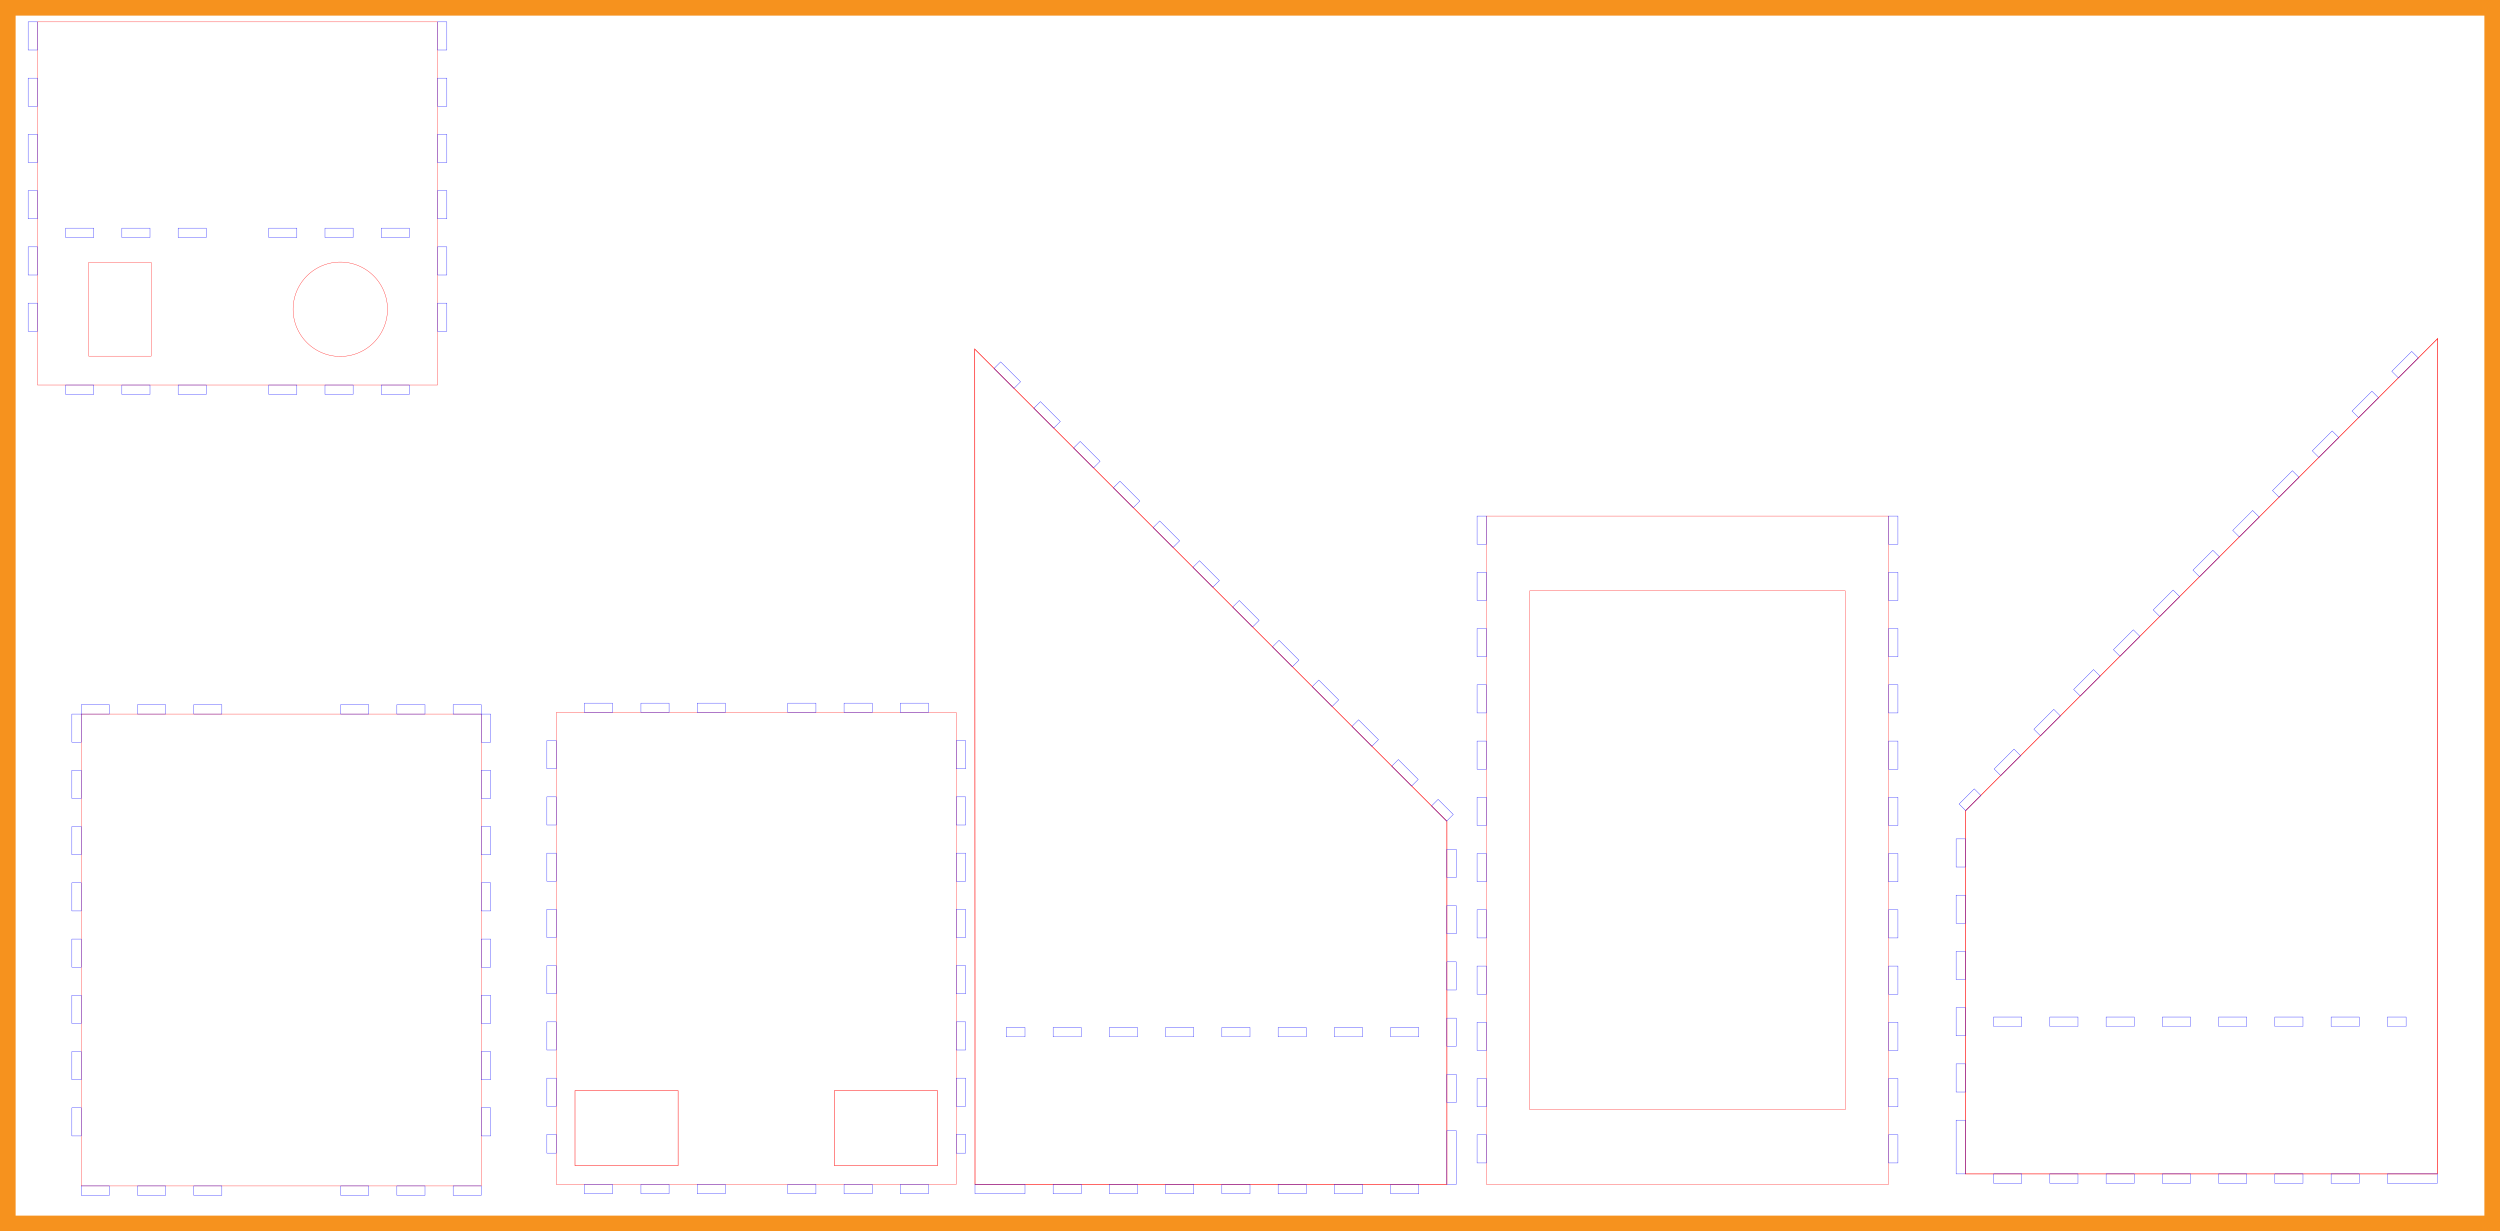 <?xml version="1.0" encoding="UTF-8" standalone="no"?>
<!-- Generator: Adobe Illustrator 9.0, SVG Export Plug-In  -->

<svg
   xmlns:dc="http://purl.org/dc/elements/1.1/"
   xmlns:cc="http://creativecommons.org/ns#"
   xmlns:rdf="http://www.w3.org/1999/02/22-rdf-syntax-ns#"
   xmlns:svg="http://www.w3.org/2000/svg"
   xmlns="http://www.w3.org/2000/svg"
   xmlns:sodipodi="http://sodipodi.sourceforge.net/DTD/sodipodi-0.dtd"
   xmlns:inkscape="http://www.inkscape.org/namespaces/inkscape"
   width="2267.718pt"
   height="1116.85pt"
   viewBox="0 0 2267.718 1116.85"
   xml:space="preserve"
   id="svg3804"
   sodipodi:version="0.32"
   inkscape:version="0.48.5 r10040"
   sodipodi:docname="master.svg"
   inkscape:output_extension="org.inkscape.output.svg.inkscape"
   version="1.1"><defs
     id="defs3846"><inkscape:perspective
       sodipodi:type="inkscape:persp3d"
       inkscape:vp_x="0 : 698.03125 : 1"
       inkscape:vp_y="0 : 1000 : 0"
       inkscape:vp_z="2834.6475 : 698.03125 : 1"
       inkscape:persp3d-origin="1417.3237 : 465.35417 : 1"
       id="perspective51596" /><inkscape:perspective
       sodipodi:type="inkscape:persp3d"
       inkscape:vp_x="0 : 270.70999 : 1"
       inkscape:vp_y="0 : 1000 : 0"
       inkscape:vp_z="541.41998 : 270.70999 : 1"
       inkscape:persp3d-origin="270.70999 : 180.47333 : 1"
       id="perspective51446" /><inkscape:perspective
       sodipodi:type="inkscape:persp3d"
       inkscape:vp_x="0 : 338.38501 : 1"
       inkscape:vp_y="0 : 1000 : 0"
       inkscape:vp_z="676.77124 : 338.38501 : 1"
       inkscape:persp3d-origin="338.38562 : 225.59001 : 1"
       id="perspective37556" /><inkscape:perspective
       sodipodi:type="inkscape:persp3d"
       inkscape:vp_x="0 : 338.38501 : 1"
       inkscape:vp_y="0 : 1000 : 0"
       inkscape:vp_z="676.77124 : 338.38501 : 1"
       inkscape:persp3d-origin="338.38562 : 225.59001 : 1"
       id="perspective16301" /><inkscape:perspective
       sodipodi:type="inkscape:persp3d"
       inkscape:vp_x="0 : 270.7085 : 1"
       inkscape:vp_y="0 : 1000 : 0"
       inkscape:vp_z="541.41699 : 270.7085 : 1"
       inkscape:persp3d-origin="270.7085 : 180.47233 : 1"
       id="perspective12409" /><inkscape:perspective
       sodipodi:type="inkscape:persp3d"
       inkscape:vp_x="0 : 0.5 : 1"
       inkscape:vp_y="0 : 1000 : 0"
       inkscape:vp_z="1 : 0.5 : 1"
       inkscape:persp3d-origin="0.5 : 0.33333333 : 1"
       id="perspective9337" /><inkscape:perspective
       sodipodi:type="inkscape:persp3d"
       inkscape:vp_x="0 : 0.5 : 1"
       inkscape:vp_y="0 : 1000 : 0"
       inkscape:vp_z="1 : 0.5 : 1"
       inkscape:persp3d-origin="0.5 : 0.33333333 : 1"
       id="perspective8562" /><inkscape:perspective
       id="perspective3083"
       inkscape:persp3d-origin="338.38562 : 225.59001 : 1"
       inkscape:vp_z="676.77124 : 338.38501 : 1"
       inkscape:vp_y="0 : 1000 : 0"
       inkscape:vp_x="0 : 338.38501 : 1"
       sodipodi:type="inkscape:persp3d" /><inkscape:perspective
       id="perspective23419"
       inkscape:persp3d-origin="270.7085 : 180.47233 : 1"
       inkscape:vp_z="541.41699 : 270.7085 : 1"
       inkscape:vp_y="0 : 1000 : 0"
       inkscape:vp_x="0 : 270.7085 : 1"
       sodipodi:type="inkscape:persp3d" /><inkscape:perspective
       id="perspective27913"
       inkscape:persp3d-origin="338.38562 : 225.59001 : 1"
       inkscape:vp_z="676.77124 : 338.38501 : 1"
       inkscape:vp_y="0 : 1000 : 0"
       inkscape:vp_x="0 : 338.38501 : 1"
       sodipodi:type="inkscape:persp3d" /><inkscape:perspective
       sodipodi:type="inkscape:persp3d"
       inkscape:vp_x="0 : 338.38501 : 1"
       inkscape:vp_y="0 : 1000 : 0"
       inkscape:vp_z="676.77124 : 338.38501 : 1"
       inkscape:persp3d-origin="338.38562 : 225.59001 : 1"
       id="perspective27913-5" /><inkscape:perspective
       sodipodi:type="inkscape:persp3d"
       inkscape:vp_x="0 : 270.7085 : 1"
       inkscape:vp_y="0 : 1000 : 0"
       inkscape:vp_z="541.41699 : 270.7085 : 1"
       inkscape:persp3d-origin="270.7085 : 180.47233 : 1"
       id="perspective23419-6" /><inkscape:perspective
       sodipodi:type="inkscape:persp3d"
       inkscape:vp_x="0 : 338.38501 : 1"
       inkscape:vp_y="0 : 1000 : 0"
       inkscape:vp_z="676.77124 : 338.38501 : 1"
       inkscape:persp3d-origin="338.38562 : 225.59001 : 1"
       id="perspective3083-3" /><inkscape:perspective
       id="perspective8562-2"
       inkscape:persp3d-origin="0.5 : 0.33333333 : 1"
       inkscape:vp_z="1 : 0.5 : 1"
       inkscape:vp_y="0 : 1000 : 0"
       inkscape:vp_x="0 : 0.5 : 1"
       sodipodi:type="inkscape:persp3d" /><inkscape:perspective
       id="perspective9337-7"
       inkscape:persp3d-origin="0.5 : 0.33333333 : 1"
       inkscape:vp_z="1 : 0.5 : 1"
       inkscape:vp_y="0 : 1000 : 0"
       inkscape:vp_x="0 : 0.5 : 1"
       sodipodi:type="inkscape:persp3d" /><inkscape:perspective
       id="perspective12409-1"
       inkscape:persp3d-origin="270.7085 : 180.47233 : 1"
       inkscape:vp_z="541.41699 : 270.7085 : 1"
       inkscape:vp_y="0 : 1000 : 0"
       inkscape:vp_x="0 : 270.7085 : 1"
       sodipodi:type="inkscape:persp3d" /><inkscape:perspective
       id="perspective16301-9"
       inkscape:persp3d-origin="338.38562 : 225.59001 : 1"
       inkscape:vp_z="676.77124 : 338.38501 : 1"
       inkscape:vp_y="0 : 1000 : 0"
       inkscape:vp_x="0 : 338.38501 : 1"
       sodipodi:type="inkscape:persp3d" /><inkscape:perspective
       id="perspective37556-9"
       inkscape:persp3d-origin="338.38562 : 225.59001 : 1"
       inkscape:vp_z="676.77124 : 338.38501 : 1"
       inkscape:vp_y="0 : 1000 : 0"
       inkscape:vp_x="0 : 338.38501 : 1"
       sodipodi:type="inkscape:persp3d" /><inkscape:perspective
       id="perspective46224"
       inkscape:persp3d-origin="698.03253 : 465.35417 : 1"
       inkscape:vp_z="1396.0651 : 698.03125 : 1"
       inkscape:vp_y="0 : 1000 : 0"
       inkscape:vp_x="0 : 698.03125 : 1"
       sodipodi:type="inkscape:persp3d" /><inkscape:perspective
       id="perspective56159"
       inkscape:persp3d-origin="270.70999 : 180.47333 : 1"
       inkscape:vp_z="541.41998 : 270.70999 : 1"
       inkscape:vp_y="0 : 1000 : 0"
       inkscape:vp_x="0 : 270.70999 : 1"
       sodipodi:type="inkscape:persp3d" /><inkscape:perspective
       id="perspective38922"
       inkscape:persp3d-origin="270.70999 : 180.47333 : 1"
       inkscape:vp_z="541.41998 : 270.70999 : 1"
       inkscape:vp_y="0 : 1000 : 0"
       inkscape:vp_x="0 : 270.70999 : 1"
       sodipodi:type="inkscape:persp3d" /><inkscape:perspective
       id="perspective78618"
       inkscape:persp3d-origin="270.70999 : 180.47333 : 1"
       inkscape:vp_z="541.41998 : 270.70999 : 1"
       inkscape:vp_y="0 : 1000 : 0"
       inkscape:vp_x="0 : 270.70999 : 1"
       sodipodi:type="inkscape:persp3d" /></defs><sodipodi:namedview
     inkscape:window-height="1059"
     inkscape:window-width="1918"
     inkscape:pageshadow="2"
     inkscape:pageopacity="0.0"
     guidetolerance="10.0"
     gridtolerance="10.0"
     objecttolerance="10.0"
     borderopacity="1.0"
     bordercolor="#666666"
     pagecolor="#ffffff"
     id="base"
     inkscape:zoom="0.51717223"
     inkscape:cx="1417.3228"
     inkscape:cy="698.03145"
     inkscape:window-x="1080"
     inkscape:window-y="19"
     inkscape:current-layer="layer7"
     showgrid="true"
     inkscape:window-maximized="0"
     inkscape:snap-bbox="false"
     inkscape:bbox-paths="false"
     inkscape:bbox-nodes="false"
     inkscape:snap-bbox-edge-midpoints="false"
     inkscape:snap-bbox-midpoints="true"
     inkscape:object-paths="true"
     inkscape:snap-intersection-paths="true"
     inkscape:object-nodes="true"
     inkscape:snap-smooth-nodes="false"
     inkscape:snap-midpoints="true"
     inkscape:snap-object-midpoints="true"
     inkscape:snap-center="true"
     showguides="true"
     inkscape:guide-bbox="true"
     inkscape:document-units="mm"
     units="mm"
     inkscape:snap-grids="true"><inkscape:grid
       type="xygrid"
       id="grid4005"
       empspacing="1"
       visible="true"
       enabled="true"
       snapvisiblegridlinesonly="true"
       units="mm"
       spacingx="3mm"
       spacingy="3mm"
       dotted="false" /><sodipodi:guide
       orientation="1,0"
       position="1328.74,680.315"
       id="guide3025" /><sodipodi:guide
       orientation="1,0"
       position="1346.465,378.725"
       id="guide4673" /><sodipodi:guide
       orientation="0,1"
       position="2072.835,1296.85"
       id="guide5181" /></sodipodi:namedview><g
     inkscape:groupmode="layer"
     id="layer12"
     inkscape:label="Design Template"
     sodipodi:insensitive="true"
     style="display:inline"><g
       transform="translate(4402.025,-95.28)"
       id="layer7-8"
       inkscape:label="Design Template" /><g
       id="layer6"
       inkscape:label="Design Template"
       transform="translate(4401.779,-94.988)" /><g
       id="Layer_x0020_1-6"
       style="fill:#f6921e;fill-rule:nonzero;stroke:#000000;stroke-miterlimit:4"
       transform="translate(5082.673,-255.476)"><g
         id="g4698-5"
         transform="translate(-46.145,-43.27)" /></g><rect
       id="rect21823"
       height="1116.85"
       width="2267.717"
       x="0"
       y="-0"
       style="fill:#f6921e" /><rect
       id="rect21825"
       height="1088.504"
       width="2239.37"
       y="14.173"
       x="14.173"
       style="fill:#ffffff" /><g
       id="layer5"
       inkscape:label="Your Design"
       transform="translate(5082.673,-255.476)" /><g
       transform="translate(4402.025,-95.28)"
       id="layer9-1"
       inkscape:label="Your Design" /><g
       transform="translate(4401.245,-95.408)"
       inkscape:label="Your Design"
       id="layer9" /></g><g
     inkscape:groupmode="layer"
     id="layer1"
     inkscape:label="Front"
     style="display:inline"
     sodipodi:insensitive="true"><path
       style="fill:none;stroke:#ff0000;stroke-width:0.283;stroke-miterlimit:4;stroke-opacity:1;stroke-dasharray:none"
       d="m 34.016,19.842 0,196.175 0,133.225 362.825,0 0,-133.225 0,-196.175 -362.825,0 z"
       id="rect2985"
       inkscape:connector-curvature="0" /><rect
       style="fill:none;stroke:#ff0000;stroke-width:0.283;stroke-miterlimit:4;stroke-opacity:1;stroke-dasharray:none"
       id="rect3774"
       width="56.693"
       height="85.039"
       x="80.44"
       y="238.015" /><path
       transform="matrix(0.8,0,0,0.8,-0.793,-472.069)"
       sodipodi:type="arc"
       style="fill:none;stroke:#ff0000;stroke-width:0.354;stroke-miterlimit:4;stroke-opacity:1;stroke-dasharray:none"
       id="path3058"
       sodipodi:cx="386.84647"
       sodipodi:cy="940.75537"
       sodipodi:rx="53.503941"
       sodipodi:ry="53.503941"
       d="m 440.35,940.755 a 53.504,53.504 0 1 1 -107.008,0 53.504,53.504 0 1 1 107.008,0 z" /><rect
       style="fill:none;stroke:#0000ff;stroke-width:0.283;stroke-miterlimit:4;stroke-opacity:1;stroke-dasharray:none"
       id="rect4799"
       width="25.512"
       height="8.504"
       x="59.528"
       y="206.929" /><rect
       style="fill:none;stroke:#0000ff;stroke-width:0.283;stroke-miterlimit:4;stroke-opacity:1;stroke-dasharray:none"
       id="rect3021"
       width="25.512"
       height="8.504"
       x="345.817"
       y="206.929" /><rect
       style="fill:none;stroke:#0000ff;stroke-width:0.283;stroke-miterlimit:4;stroke-opacity:1;stroke-dasharray:none"
       id="rect3023"
       width="25.512"
       height="8.504"
       x="294.793"
       y="206.929" /><rect
       style="fill:none;stroke:#0000ff;stroke-width:0.283;stroke-miterlimit:4;stroke-opacity:1;stroke-dasharray:none"
       id="rect3027"
       width="25.512"
       height="8.504"
       x="243.77"
       y="206.929" /><rect
       style="fill:none;stroke:#0000ff;stroke-width:0.283;stroke-miterlimit:4;stroke-opacity:1;stroke-dasharray:none"
       id="rect3029"
       width="25.512"
       height="8.504"
       x="110.551"
       y="206.929" /><rect
       style="fill:none;stroke:#0000ff;stroke-width:0.283;stroke-miterlimit:4;stroke-opacity:1;stroke-dasharray:none"
       id="rect3031"
       width="25.512"
       height="8.504"
       x="161.575"
       y="206.929" /><rect
       style="fill:none;stroke:#0000ff;stroke-width:0.283;stroke-miterlimit:4;stroke-opacity:1;stroke-dasharray:none"
       id="rect3090"
       width="8.504"
       height="25.512"
       x="25.512"
       y="19.842" /><rect
       style="fill:none;stroke:#0000ff;stroke-width:0.283;stroke-miterlimit:4;stroke-opacity:1;stroke-dasharray:none"
       id="rect3092"
       width="8.504"
       height="25.512"
       x="25.512"
       y="70.866" /><rect
       style="fill:none;stroke:#0000ff;stroke-width:0.283;stroke-miterlimit:4;stroke-opacity:1;stroke-dasharray:none"
       id="rect3094"
       width="8.504"
       height="25.512"
       x="25.512"
       y="121.889" /><rect
       style="fill:none;stroke:#0000ff;stroke-width:0.283;stroke-miterlimit:4;stroke-opacity:1;stroke-dasharray:none"
       id="rect3096"
       width="8.504"
       height="25.512"
       x="25.512"
       y="172.913" /><rect
       style="fill:none;stroke:#0000ff;stroke-width:0.283;stroke-miterlimit:4;stroke-opacity:1;stroke-dasharray:none"
       id="rect3098"
       width="8.504"
       height="25.512"
       x="25.512"
       y="223.937" /><rect
       style="fill:none;stroke:#0000ff;stroke-width:0.283;stroke-miterlimit:4;stroke-opacity:1;stroke-dasharray:none"
       id="rect3100"
       width="8.504"
       height="25.512"
       x="25.512"
       y="274.96" /><rect
       style="fill:none;stroke:#0000ff;stroke-width:0.283;stroke-miterlimit:4;stroke-opacity:1;stroke-dasharray:none"
       id="rect3140"
       width="8.504"
       height="25.512"
       x="396.841"
       y="19.842" /><rect
       style="fill:none;stroke:#0000ff;stroke-width:0.283;stroke-miterlimit:4;stroke-opacity:1;stroke-dasharray:none"
       id="rect3144"
       width="8.504"
       height="25.512"
       x="396.841"
       y="70.866" /><rect
       style="fill:none;stroke:#0000ff;stroke-width:0.283;stroke-miterlimit:4;stroke-opacity:1;stroke-dasharray:none"
       id="rect3146"
       width="8.504"
       height="25.512"
       x="396.841"
       y="121.889" /><rect
       style="fill:none;stroke:#0000ff;stroke-width:0.283;stroke-miterlimit:4;stroke-opacity:1;stroke-dasharray:none"
       id="rect3148"
       width="8.504"
       height="25.512"
       x="396.841"
       y="172.913" /><rect
       style="fill:none;stroke:#0000ff;stroke-width:0.283;stroke-miterlimit:4;stroke-opacity:1;stroke-dasharray:none"
       id="rect3150"
       width="8.504"
       height="25.512"
       x="396.841"
       y="223.937" /><rect
       style="fill:none;stroke:#0000ff;stroke-width:0.283;stroke-miterlimit:4;stroke-opacity:1;stroke-dasharray:none"
       id="rect3152"
       width="8.504"
       height="25.512"
       x="396.841"
       y="274.96" /><rect
       style="fill:none;stroke:#0000ff;stroke-width:0.283;stroke-miterlimit:4;stroke-opacity:1;stroke-dasharray:none"
       id="rect4799-9"
       width="25.512"
       height="8.504"
       x="59.528"
       y="349.242" /><rect
       style="fill:none;stroke:#0000ff;stroke-width:0.283;stroke-miterlimit:4;stroke-opacity:1;stroke-dasharray:none"
       id="rect3021-0"
       width="25.512"
       height="8.504"
       x="345.817"
       y="349.242" /><rect
       style="fill:none;stroke:#0000ff;stroke-width:0.283;stroke-miterlimit:4;stroke-opacity:1;stroke-dasharray:none"
       id="rect3023-8"
       width="25.512"
       height="8.504"
       x="294.794"
       y="349.242" /><rect
       style="fill:none;stroke:#0000ff;stroke-width:0.283;stroke-miterlimit:4;stroke-opacity:1;stroke-dasharray:none"
       id="rect3027-0"
       width="25.512"
       height="8.504"
       x="243.77"
       y="349.242" /><rect
       style="fill:none;stroke:#0000ff;stroke-width:0.283;stroke-miterlimit:4;stroke-opacity:1;stroke-dasharray:none"
       id="rect3029-5"
       width="25.512"
       height="8.504"
       x="110.551"
       y="349.242" /><rect
       style="fill:none;stroke:#0000ff;stroke-width:0.283;stroke-miterlimit:4;stroke-opacity:1;stroke-dasharray:none"
       id="rect3031-0"
       width="25.512"
       height="8.504"
       x="161.575"
       y="349.242" /></g><g
     inkscape:groupmode="layer"
     id="layer4"
     inkscape:label="Left"
     style="display:inline"
     sodipodi:insensitive="true"><g
       id="g5374"><g
         transform="translate(-192.762,257.372)"
         id="g4996"><path
           inkscape:connector-curvature="0"
           style="fill:none;stroke:#ff0000;stroke-width:0.567;stroke-miterlimit:4;stroke-opacity:1"
           d="m 1076.897,59.259 0.275,598.95 0,17.025 0,141.725 428.025,0 0,-141.725 0,-17.025 0,-170.65 z"
           id="rect2985-0"
           sodipodi:nodetypes="ccccccccc" /><rect
           style="fill:none;stroke:#0000ff;stroke-width:0.283;stroke-miterlimit:4;stroke-opacity:1;stroke-dasharray:none;display:inline"
           id="rect3997-7"
           width="8.504"
           height="25.512"
           x="674.645"
           y="-1479.688"
           transform="matrix(0,1,-1,0,0,0)" /><rect
           style="fill:none;stroke:#0000ff;stroke-width:0.283;stroke-miterlimit:4;stroke-opacity:1;stroke-dasharray:none;display:inline"
           id="rect3999-9"
           width="8.504"
           height="25.512"
           x="674.645"
           y="-1428.664"
           transform="matrix(0,1,-1,0,0,0)" /><rect
           style="fill:none;stroke:#0000ff;stroke-width:0.283;stroke-miterlimit:4;stroke-opacity:1;stroke-dasharray:none;display:inline"
           id="rect4001-9"
           width="8.504"
           height="25.512"
           x="674.645"
           y="-1377.64"
           transform="matrix(0,1,-1,0,0,0)" /><rect
           style="fill:none;stroke:#0000ff;stroke-width:0.283;stroke-miterlimit:4;stroke-opacity:1;stroke-dasharray:none;display:inline"
           id="rect4003-4"
           width="8.504"
           height="25.512"
           x="674.645"
           y="-1326.617"
           transform="matrix(0,1,-1,0,0,0)" /><rect
           style="fill:none;stroke:#0000ff;stroke-width:0.283;stroke-miterlimit:4;stroke-opacity:1;stroke-dasharray:none;display:inline"
           id="rect4005-4"
           width="8.504"
           height="25.512"
           x="674.645"
           y="-1275.593"
           transform="matrix(0,1,-1,0,0,0)" /><rect
           style="fill:none;stroke:#0000ff;stroke-width:0.283;stroke-miterlimit:4;stroke-opacity:1;stroke-dasharray:none;display:inline"
           id="rect4007-6"
           width="8.504"
           height="25.512"
           x="674.645"
           y="-1224.57"
           transform="matrix(0,1,-1,0,0,0)" /><rect
           style="fill:none;stroke:#0000ff;stroke-width:0.283;stroke-miterlimit:4;stroke-opacity:1;stroke-dasharray:none;display:inline"
           id="rect4009-98"
           width="8.504"
           height="25.512"
           x="674.645"
           y="-1173.546"
           transform="matrix(0,1,-1,0,0,0)" /><rect
           style="fill:none;stroke:#0000ff;stroke-width:0.283;stroke-miterlimit:4;stroke-opacity:1;stroke-dasharray:none;display:inline"
           id="rect4011-6"
           width="8.504"
           height="17.008"
           x="674.645"
           y="-1122.522"
           transform="matrix(0,1,-1,0,0,0)" /><rect
           style="fill:none;stroke:#0000ff;stroke-width:0.283;stroke-miterlimit:4;stroke-opacity:1;stroke-dasharray:none"
           id="rect4669"
           width="25.512"
           height="8.504"
           x="1454.173"
           y="816.959" /><rect
           style="fill:none;stroke:#0000ff;stroke-width:0.283;stroke-miterlimit:4;stroke-opacity:1;stroke-dasharray:none"
           id="rect4671"
           width="25.505"
           height="8.504"
           x="1403.156"
           y="816.959" /><rect
           style="fill:none;stroke:#0000ff;stroke-width:0.283;stroke-miterlimit:4;stroke-opacity:1;stroke-dasharray:none"
           id="rect4675"
           width="25.512"
           height="8.504"
           x="1352.126"
           y="816.959" /><rect
           style="fill:none;stroke:#0000ff;stroke-width:0.283;stroke-miterlimit:4;stroke-opacity:1;stroke-dasharray:none"
           id="rect4677"
           width="25.518"
           height="8.504"
           x="1301.102"
           y="816.959" /><rect
           style="fill:none;stroke:#0000ff;stroke-width:0.283;stroke-miterlimit:4;stroke-opacity:1;stroke-dasharray:none"
           id="rect4679"
           width="25.512"
           height="8.504"
           x="1250.079"
           y="816.959" /><rect
           style="fill:none;stroke:#0000ff;stroke-width:0.283;stroke-miterlimit:4;stroke-opacity:1;stroke-dasharray:none"
           id="rect4681"
           width="25.512"
           height="8.504"
           x="1199.055"
           y="816.959" /><rect
           style="fill:none;stroke:#0000ff;stroke-width:0.283;stroke-miterlimit:4;stroke-opacity:1;stroke-dasharray:none"
           id="rect4683"
           width="25.512"
           height="8.504"
           x="1148.032"
           y="816.959" /><rect
           style="fill:none;stroke:#0000ff;stroke-width:0.283;stroke-miterlimit:4;stroke-opacity:1;stroke-dasharray:none"
           id="rect4685"
           width="45.348"
           height="8.504"
           x="1077.172"
           y="816.959" /><rect
           style="fill:none;stroke:#0000ff;stroke-width:0.354;stroke-miterlimit:4;stroke-opacity:1;stroke-dasharray:none"
           id="rect4984"
           width="10.63"
           height="31.89"
           x="1881.496"
           y="641.338"
           transform="matrix(0.8,0,0,0.8,0,-7.6953049e-6)" /><rect
           style="fill:none;stroke:#0000ff;stroke-width:0.354;stroke-miterlimit:4;stroke-opacity:1;stroke-dasharray:none"
           id="rect4986"
           width="10.63"
           height="31.89"
           x="1881.496"
           y="705.118"
           transform="matrix(0.8,0,0,0.8,0,-7.6953049e-6)" /><rect
           style="fill:none;stroke:#0000ff;stroke-width:0.354;stroke-miterlimit:4;stroke-opacity:1;stroke-dasharray:none"
           id="rect4988"
           width="10.63"
           height="31.89"
           x="1881.496"
           y="768.897"
           transform="matrix(0.8,0,0,0.8,0,-7.6953049e-6)" /><rect
           style="fill:none;stroke:#0000ff;stroke-width:0.354;stroke-miterlimit:4;stroke-opacity:1;stroke-dasharray:none"
           id="rect4990"
           width="10.63"
           height="31.89"
           x="1881.496"
           y="832.677"
           transform="matrix(0.8,0,0,0.8,0,-7.6953049e-6)" /><rect
           style="fill:none;stroke:#0000ff;stroke-width:0.354;stroke-miterlimit:4;stroke-opacity:1;stroke-dasharray:none"
           id="rect4992"
           width="10.63"
           height="31.89"
           x="1881.496"
           y="896.456"
           transform="matrix(0.8,0,0,0.8,0,-7.6953049e-6)" /><rect
           style="fill:none;stroke:#0000ff;stroke-width:0.354;stroke-miterlimit:4;stroke-opacity:1;stroke-dasharray:none"
           id="rect4994"
           width="10.63"
           height="60.963"
           x="1881.496"
           y="960.236"
           transform="matrix(0.8,0,0,0.8,0,-7.6953049e-6)" /></g><rect
         transform="matrix(0.707,-0.707,0.707,0.707,0,0)"
         y="874.075"
         x="401.286"
         height="25.512"
         width="8.504"
         id="rect5187-1"
         style="fill:none;stroke:#0000ff;stroke-width:0.283;stroke-miterlimit:4;stroke-opacity:1;stroke-dasharray:none" /><rect
         transform="matrix(0.707,-0.707,0.707,0.707,0,0)"
         y="925.099"
         x="401.286"
         height="25.512"
         width="8.504"
         id="rect5191-1"
         style="fill:none;stroke:#0000ff;stroke-width:0.283;stroke-miterlimit:4;stroke-opacity:1;stroke-dasharray:none" /><rect
         transform="matrix(0.707,-0.707,0.707,0.707,0,0)"
         y="976.122"
         x="401.286"
         height="25.512"
         width="8.504"
         id="rect5195-8"
         style="fill:none;stroke:#0000ff;stroke-width:0.283;stroke-miterlimit:4;stroke-opacity:1;stroke-dasharray:none" /><rect
         transform="matrix(0.707,-0.707,0.707,0.707,0,0)"
         y="1027.146"
         x="401.286"
         height="25.512"
         width="8.504"
         id="rect5199-1"
         style="fill:none;stroke:#0000ff;stroke-width:0.283;stroke-miterlimit:4;stroke-opacity:1;stroke-dasharray:none" /><rect
         transform="matrix(0.707,-0.707,0.707,0.707,0,0)"
         y="1078.169"
         x="401.286"
         height="25.512"
         width="8.504"
         id="rect5203-5"
         style="fill:none;stroke:#0000ff;stroke-width:0.283;stroke-miterlimit:4;stroke-opacity:1;stroke-dasharray:none" /><rect
         transform="matrix(0.707,-0.707,0.707,0.707,0,0)"
         y="1129.193"
         x="401.286"
         height="25.512"
         width="8.504"
         id="rect5207-8"
         style="fill:none;stroke:#0000ff;stroke-width:0.283;stroke-miterlimit:4;stroke-opacity:1;stroke-dasharray:none" /><rect
         transform="matrix(0.707,-0.707,0.707,0.707,0,0)"
         y="1180.217"
         x="401.286"
         height="25.512"
         width="8.504"
         id="rect5211-8"
         style="fill:none;stroke:#0000ff;stroke-width:0.283;stroke-miterlimit:4;stroke-opacity:1;stroke-dasharray:none" /><rect
         transform="matrix(0.707,-0.707,0.707,0.707,0,0)"
         y="1231.24"
         x="401.286"
         height="25.512"
         width="8.504"
         id="rect5215-1"
         style="fill:none;stroke:#0000ff;stroke-width:0.283;stroke-miterlimit:4;stroke-opacity:1;stroke-dasharray:none" /><rect
         transform="matrix(0.707,-0.707,0.707,0.707,0,0)"
         y="1282.264"
         x="401.286"
         height="25.512"
         width="8.504"
         id="rect5219-5"
         style="fill:none;stroke:#0000ff;stroke-width:0.283;stroke-miterlimit:4;stroke-opacity:1;stroke-dasharray:none" /><rect
         transform="matrix(0.707,-0.707,0.707,0.707,0,0)"
         y="1333.288"
         x="401.286"
         height="25.512"
         width="8.504"
         id="rect5223-1"
         style="fill:none;stroke:#0000ff;stroke-width:0.283;stroke-miterlimit:4;stroke-opacity:1;stroke-dasharray:none" /><rect
         transform="matrix(0.707,-0.707,0.707,0.707,0,0)"
         y="1384.311"
         x="401.286"
         height="25.512"
         width="8.504"
         id="rect5227-5"
         style="fill:none;stroke:#0000ff;stroke-width:0.283;stroke-miterlimit:4;stroke-opacity:1;stroke-dasharray:none" /><rect
         transform="matrix(0.707,-0.707,0.707,0.707,0,0)"
         y="1435.335"
         x="401.286"
         height="19.442"
         width="8.504"
         id="rect5231-9"
         style="fill:none;stroke:#0000ff;stroke-width:0.283;stroke-miterlimit:4;stroke-opacity:1;stroke-dasharray:none" /></g></g><g
     style="display:inline"
     inkscape:label="Right"
     id="g5556"
     inkscape:groupmode="layer"
     sodipodi:insensitive="true"><g
       id="g5558"
       transform="matrix(-1,0,0,1,3095.296,-9.491)"><g
         id="g5560"
         transform="translate(-192.762,257.372)"><path
           sodipodi:nodetypes="ccccccccc"
           id="path5562"
           d="m 1076.897,59.259 0.275,598.95 0,17.025 0,141.725 428.025,0 0,-141.725 0,-17.025 0,-170.65 z"
           style="fill:none;stroke:#ff0000;stroke-width:0.567;stroke-miterlimit:4;stroke-opacity:1"
           inkscape:connector-curvature="0" /><rect
           transform="matrix(0,1,-1,0,0,0)"
           y="-1479.688"
           x="674.645"
           height="25.512"
           width="8.504"
           id="rect5564"
           style="fill:none;stroke:#0000ff;stroke-width:0.283;stroke-miterlimit:4;stroke-opacity:1;stroke-dasharray:none;display:inline" /><rect
           transform="matrix(0,1,-1,0,0,0)"
           y="-1428.664"
           x="674.645"
           height="25.512"
           width="8.504"
           id="rect5566"
           style="fill:none;stroke:#0000ff;stroke-width:0.283;stroke-miterlimit:4;stroke-opacity:1;stroke-dasharray:none;display:inline" /><rect
           transform="matrix(0,1,-1,0,0,0)"
           y="-1377.64"
           x="674.645"
           height="25.512"
           width="8.504"
           id="rect5568"
           style="fill:none;stroke:#0000ff;stroke-width:0.283;stroke-miterlimit:4;stroke-opacity:1;stroke-dasharray:none;display:inline" /><rect
           transform="matrix(0,1,-1,0,0,0)"
           y="-1326.617"
           x="674.645"
           height="25.512"
           width="8.504"
           id="rect5570"
           style="fill:none;stroke:#0000ff;stroke-width:0.283;stroke-miterlimit:4;stroke-opacity:1;stroke-dasharray:none;display:inline" /><rect
           transform="matrix(0,1,-1,0,0,0)"
           y="-1275.593"
           x="674.645"
           height="25.512"
           width="8.504"
           id="rect5572"
           style="fill:none;stroke:#0000ff;stroke-width:0.283;stroke-miterlimit:4;stroke-opacity:1;stroke-dasharray:none;display:inline" /><rect
           transform="matrix(0,1,-1,0,0,0)"
           y="-1224.57"
           x="674.645"
           height="25.512"
           width="8.504"
           id="rect5574"
           style="fill:none;stroke:#0000ff;stroke-width:0.283;stroke-miterlimit:4;stroke-opacity:1;stroke-dasharray:none;display:inline" /><rect
           transform="matrix(0,1,-1,0,0,0)"
           y="-1173.546"
           x="674.645"
           height="25.512"
           width="8.504"
           id="rect5576"
           style="fill:none;stroke:#0000ff;stroke-width:0.283;stroke-miterlimit:4;stroke-opacity:1;stroke-dasharray:none;display:inline" /><rect
           transform="matrix(0,1,-1,0,0,0)"
           y="-1122.522"
           x="674.645"
           height="17.008"
           width="8.504"
           id="rect5578"
           style="fill:none;stroke:#0000ff;stroke-width:0.283;stroke-miterlimit:4;stroke-opacity:1;stroke-dasharray:none;display:inline" /><rect
           y="816.959"
           x="1454.173"
           height="8.504"
           width="25.512"
           id="rect5580"
           style="fill:none;stroke:#0000ff;stroke-width:0.283;stroke-miterlimit:4;stroke-opacity:1;stroke-dasharray:none" /><rect
           y="816.959"
           x="1403.156"
           height="8.504"
           width="25.505"
           id="rect5582"
           style="fill:none;stroke:#0000ff;stroke-width:0.283;stroke-miterlimit:4;stroke-opacity:1;stroke-dasharray:none" /><rect
           y="816.959"
           x="1352.126"
           height="8.504"
           width="25.512"
           id="rect5584"
           style="fill:none;stroke:#0000ff;stroke-width:0.283;stroke-miterlimit:4;stroke-opacity:1;stroke-dasharray:none" /><rect
           y="816.959"
           x="1301.102"
           height="8.504"
           width="25.518"
           id="rect5586"
           style="fill:none;stroke:#0000ff;stroke-width:0.283;stroke-miterlimit:4;stroke-opacity:1;stroke-dasharray:none" /><rect
           y="816.959"
           x="1250.079"
           height="8.504"
           width="25.512"
           id="rect5588"
           style="fill:none;stroke:#0000ff;stroke-width:0.283;stroke-miterlimit:4;stroke-opacity:1;stroke-dasharray:none" /><rect
           y="816.959"
           x="1199.055"
           height="8.504"
           width="25.512"
           id="rect5590"
           style="fill:none;stroke:#0000ff;stroke-width:0.283;stroke-miterlimit:4;stroke-opacity:1;stroke-dasharray:none" /><rect
           y="816.959"
           x="1148.032"
           height="8.504"
           width="25.512"
           id="rect5592"
           style="fill:none;stroke:#0000ff;stroke-width:0.283;stroke-miterlimit:4;stroke-opacity:1;stroke-dasharray:none" /><rect
           y="816.959"
           x="1077.172"
           height="8.504"
           width="45.348"
           id="rect5594"
           style="fill:none;stroke:#0000ff;stroke-width:0.283;stroke-miterlimit:4;stroke-opacity:1;stroke-dasharray:none" /><rect
           transform="matrix(0.8,0,0,0.8,0,-7.6953049e-6)"
           y="641.338"
           x="1881.496"
           height="31.89"
           width="10.63"
           id="rect5596"
           style="fill:none;stroke:#0000ff;stroke-width:0.354;stroke-miterlimit:4;stroke-opacity:1;stroke-dasharray:none" /><rect
           transform="matrix(0.8,0,0,0.8,0,-7.6953049e-6)"
           y="705.118"
           x="1881.496"
           height="31.89"
           width="10.63"
           id="rect5598"
           style="fill:none;stroke:#0000ff;stroke-width:0.354;stroke-miterlimit:4;stroke-opacity:1;stroke-dasharray:none" /><rect
           transform="matrix(0.8,0,0,0.8,0,-7.6953049e-6)"
           y="768.897"
           x="1881.496"
           height="31.89"
           width="10.63"
           id="rect5600"
           style="fill:none;stroke:#0000ff;stroke-width:0.354;stroke-miterlimit:4;stroke-opacity:1;stroke-dasharray:none" /><rect
           transform="matrix(0.8,0,0,0.8,0,-7.6953049e-6)"
           y="832.677"
           x="1881.496"
           height="31.89"
           width="10.63"
           id="rect5602"
           style="fill:none;stroke:#0000ff;stroke-width:0.354;stroke-miterlimit:4;stroke-opacity:1;stroke-dasharray:none" /><rect
           transform="matrix(0.8,0,0,0.8,0,-7.6953049e-6)"
           y="896.456"
           x="1881.496"
           height="31.89"
           width="10.63"
           id="rect5604"
           style="fill:none;stroke:#0000ff;stroke-width:0.354;stroke-miterlimit:4;stroke-opacity:1;stroke-dasharray:none" /><rect
           transform="matrix(0.8,0,0,0.8,0,-7.6953049e-6)"
           y="960.236"
           x="1881.496"
           height="60.963"
           width="10.63"
           id="rect5606"
           style="fill:none;stroke:#0000ff;stroke-width:0.354;stroke-miterlimit:4;stroke-opacity:1;stroke-dasharray:none" /></g><rect
         style="fill:none;stroke:#0000ff;stroke-width:0.283;stroke-miterlimit:4;stroke-opacity:1;stroke-dasharray:none"
         id="rect5608"
         width="8.504"
         height="25.512"
         x="401.286"
         y="874.075"
         transform="matrix(0.707,-0.707,0.707,0.707,0,0)" /><rect
         style="fill:none;stroke:#0000ff;stroke-width:0.283;stroke-miterlimit:4;stroke-opacity:1;stroke-dasharray:none"
         id="rect5610"
         width="8.504"
         height="25.512"
         x="401.286"
         y="925.099"
         transform="matrix(0.707,-0.707,0.707,0.707,0,0)" /><rect
         style="fill:none;stroke:#0000ff;stroke-width:0.283;stroke-miterlimit:4;stroke-opacity:1;stroke-dasharray:none"
         id="rect5612"
         width="8.504"
         height="25.512"
         x="401.286"
         y="976.122"
         transform="matrix(0.707,-0.707,0.707,0.707,0,0)" /><rect
         style="fill:none;stroke:#0000ff;stroke-width:0.283;stroke-miterlimit:4;stroke-opacity:1;stroke-dasharray:none"
         id="rect5614"
         width="8.504"
         height="25.512"
         x="401.286"
         y="1027.146"
         transform="matrix(0.707,-0.707,0.707,0.707,0,0)" /><rect
         style="fill:none;stroke:#0000ff;stroke-width:0.283;stroke-miterlimit:4;stroke-opacity:1;stroke-dasharray:none"
         id="rect5616"
         width="8.504"
         height="25.512"
         x="401.286"
         y="1078.169"
         transform="matrix(0.707,-0.707,0.707,0.707,0,0)" /><rect
         style="fill:none;stroke:#0000ff;stroke-width:0.283;stroke-miterlimit:4;stroke-opacity:1;stroke-dasharray:none"
         id="rect5618"
         width="8.504"
         height="25.512"
         x="401.286"
         y="1129.193"
         transform="matrix(0.707,-0.707,0.707,0.707,0,0)" /><rect
         style="fill:none;stroke:#0000ff;stroke-width:0.283;stroke-miterlimit:4;stroke-opacity:1;stroke-dasharray:none"
         id="rect5620"
         width="8.504"
         height="25.512"
         x="401.286"
         y="1180.217"
         transform="matrix(0.707,-0.707,0.707,0.707,0,0)" /><rect
         style="fill:none;stroke:#0000ff;stroke-width:0.283;stroke-miterlimit:4;stroke-opacity:1;stroke-dasharray:none"
         id="rect5622"
         width="8.504"
         height="25.512"
         x="401.286"
         y="1231.24"
         transform="matrix(0.707,-0.707,0.707,0.707,0,0)" /><rect
         style="fill:none;stroke:#0000ff;stroke-width:0.283;stroke-miterlimit:4;stroke-opacity:1;stroke-dasharray:none"
         id="rect5624"
         width="8.504"
         height="25.512"
         x="401.286"
         y="1282.264"
         transform="matrix(0.707,-0.707,0.707,0.707,0,0)" /><rect
         style="fill:none;stroke:#0000ff;stroke-width:0.283;stroke-miterlimit:4;stroke-opacity:1;stroke-dasharray:none"
         id="rect5626"
         width="8.504"
         height="25.512"
         x="401.286"
         y="1333.288"
         transform="matrix(0.707,-0.707,0.707,0.707,0,0)" /><rect
         style="fill:none;stroke:#0000ff;stroke-width:0.283;stroke-miterlimit:4;stroke-opacity:1;stroke-dasharray:none"
         id="rect5628"
         width="8.504"
         height="25.512"
         x="401.286"
         y="1384.311"
         transform="matrix(0.707,-0.707,0.707,0.707,0,0)" /><rect
         style="fill:none;stroke:#0000ff;stroke-width:0.283;stroke-miterlimit:4;stroke-opacity:1;stroke-dasharray:none"
         id="rect5630"
         width="8.504"
         height="19.442"
         x="401.286"
         y="1435.335"
         transform="matrix(0.707,-0.707,0.707,0.707,0,0)" /></g></g><g
     inkscape:groupmode="layer"
     id="layer7"
     inkscape:label="Top"
     style="display:inline"><g
       id="g5528"
       transform="translate(-81.242,329.22)"><rect
         y="138.897"
         x="1429.571"
         height="606.213"
         width="364.759"
         id="rect3878"
         style="fill:none;stroke:#ff0000;stroke-width:0.283;stroke-miterlimit:4;stroke-opacity:1;stroke-dasharray:none" /><rect
         y="206.728"
         x="1468.801"
         height="470.551"
         width="286.299"
         id="rect3950"
         style="fill:none;stroke:#ff0000;stroke-width:0.283;stroke-miterlimit:4;stroke-opacity:1;stroke-dasharray:none" /><rect
         y="138.897"
         x="1421.067"
         height="25.512"
         width="8.504"
         id="rect5185"
         style="fill:none;stroke:#0000ff;stroke-width:0.283;stroke-miterlimit:4;stroke-opacity:1;stroke-dasharray:none" /><rect
         y="189.921"
         x="1421.067"
         height="25.512"
         width="8.504"
         id="rect5189"
         style="fill:none;stroke:#0000ff;stroke-width:0.283;stroke-miterlimit:4;stroke-opacity:1;stroke-dasharray:none" /><rect
         y="240.944"
         x="1421.067"
         height="25.512"
         width="8.504"
         id="rect5193"
         style="fill:none;stroke:#0000ff;stroke-width:0.283;stroke-miterlimit:4;stroke-opacity:1;stroke-dasharray:none" /><rect
         y="291.968"
         x="1421.067"
         height="25.512"
         width="8.504"
         id="rect5197"
         style="fill:none;stroke:#0000ff;stroke-width:0.283;stroke-miterlimit:4;stroke-opacity:1;stroke-dasharray:none" /><rect
         y="342.992"
         x="1421.067"
         height="25.512"
         width="8.504"
         id="rect5201"
         style="fill:none;stroke:#0000ff;stroke-width:0.283;stroke-miterlimit:4;stroke-opacity:1;stroke-dasharray:none" /><rect
         y="394.015"
         x="1421.067"
         height="25.512"
         width="8.504"
         id="rect5205"
         style="fill:none;stroke:#0000ff;stroke-width:0.283;stroke-miterlimit:4;stroke-opacity:1;stroke-dasharray:none" /><rect
         y="445.039"
         x="1421.067"
         height="25.512"
         width="8.504"
         id="rect5209"
         style="fill:none;stroke:#0000ff;stroke-width:0.283;stroke-miterlimit:4;stroke-opacity:1;stroke-dasharray:none" /><rect
         y="496.063"
         x="1421.067"
         height="25.512"
         width="8.504"
         id="rect5213"
         style="fill:none;stroke:#0000ff;stroke-width:0.283;stroke-miterlimit:4;stroke-opacity:1;stroke-dasharray:none" /><rect
         y="547.086"
         x="1421.067"
         height="25.512"
         width="8.504"
         id="rect5217"
         style="fill:none;stroke:#0000ff;stroke-width:0.283;stroke-miterlimit:4;stroke-opacity:1;stroke-dasharray:none" /><rect
         y="598.11"
         x="1421.067"
         height="25.512"
         width="8.504"
         id="rect5221"
         style="fill:none;stroke:#0000ff;stroke-width:0.283;stroke-miterlimit:4;stroke-opacity:1;stroke-dasharray:none" /><rect
         y="649.133"
         x="1421.067"
         height="25.512"
         width="8.504"
         id="rect5225"
         style="fill:none;stroke:#0000ff;stroke-width:0.283;stroke-miterlimit:4;stroke-opacity:1;stroke-dasharray:none" /><rect
         y="700.157"
         x="1421.067"
         height="25.512"
         width="8.504"
         id="rect5229"
         style="fill:none;stroke:#0000ff;stroke-width:0.283;stroke-miterlimit:4;stroke-opacity:1;stroke-dasharray:none" /><rect
         y="138.897"
         x="1794.331"
         height="25.512"
         width="8.504"
         id="rect5185-2"
         style="fill:none;stroke:#0000ff;stroke-width:0.283;stroke-miterlimit:4;stroke-opacity:1;stroke-dasharray:none;display:inline" /><rect
         y="189.921"
         x="1794.331"
         height="25.512"
         width="8.504"
         id="rect5189-7"
         style="fill:none;stroke:#0000ff;stroke-width:0.283;stroke-miterlimit:4;stroke-opacity:1;stroke-dasharray:none;display:inline" /><rect
         y="240.944"
         x="1794.331"
         height="25.512"
         width="8.504"
         id="rect5193-9"
         style="fill:none;stroke:#0000ff;stroke-width:0.283;stroke-miterlimit:4;stroke-opacity:1;stroke-dasharray:none;display:inline" /><rect
         y="291.968"
         x="1794.331"
         height="25.512"
         width="8.504"
         id="rect5197-7"
         style="fill:none;stroke:#0000ff;stroke-width:0.283;stroke-miterlimit:4;stroke-opacity:1;stroke-dasharray:none;display:inline" /><rect
         y="342.992"
         x="1794.331"
         height="25.512"
         width="8.504"
         id="rect5201-5"
         style="fill:none;stroke:#0000ff;stroke-width:0.283;stroke-miterlimit:4;stroke-opacity:1;stroke-dasharray:none;display:inline" /><rect
         y="394.015"
         x="1794.331"
         height="25.512"
         width="8.504"
         id="rect5205-1"
         style="fill:none;stroke:#0000ff;stroke-width:0.283;stroke-miterlimit:4;stroke-opacity:1;stroke-dasharray:none;display:inline" /><rect
         y="445.039"
         x="1794.331"
         height="25.512"
         width="8.504"
         id="rect5209-5"
         style="fill:none;stroke:#0000ff;stroke-width:0.283;stroke-miterlimit:4;stroke-opacity:1;stroke-dasharray:none;display:inline" /><rect
         y="496.063"
         x="1794.331"
         height="25.512"
         width="8.504"
         id="rect5213-7"
         style="fill:none;stroke:#0000ff;stroke-width:0.283;stroke-miterlimit:4;stroke-opacity:1;stroke-dasharray:none;display:inline" /><rect
         y="547.086"
         x="1794.331"
         height="25.512"
         width="8.504"
         id="rect5217-2"
         style="fill:none;stroke:#0000ff;stroke-width:0.283;stroke-miterlimit:4;stroke-opacity:1;stroke-dasharray:none;display:inline" /><rect
         y="598.11"
         x="1794.331"
         height="25.512"
         width="8.504"
         id="rect5221-3"
         style="fill:none;stroke:#0000ff;stroke-width:0.283;stroke-miterlimit:4;stroke-opacity:1;stroke-dasharray:none;display:inline" /><rect
         y="649.133"
         x="1794.331"
         height="25.512"
         width="8.504"
         id="rect5225-8"
         style="fill:none;stroke:#0000ff;stroke-width:0.283;stroke-miterlimit:4;stroke-opacity:1;stroke-dasharray:none;display:inline" /><rect
         y="700.157"
         x="1794.331"
         height="25.512"
         width="8.504"
         id="rect5229-7"
         style="fill:none;stroke:#0000ff;stroke-width:0.283;stroke-miterlimit:4;stroke-opacity:1;stroke-dasharray:none;display:inline" /></g></g><g
     inkscape:groupmode="layer"
     id="layer2"
     inkscape:label="Bottom"
     style="display:inline"
     sodipodi:insensitive="true"><rect
       style="fill:none;stroke:#0000ff;stroke-width:0.283;stroke-miterlimit:4;stroke-opacity:1;stroke-dasharray:none"
       id="rect4057"
       width="25.512"
       height="8.504"
       x="73.701"
       y="639.212" /><rect
       style="fill:none;stroke:#0000ff;stroke-width:0.283;stroke-miterlimit:4;stroke-opacity:1;stroke-dasharray:none"
       id="rect4059"
       width="25.512"
       height="8.504"
       x="124.724"
       y="639.212" /><rect
       style="fill:none;stroke:#0000ff;stroke-width:0.283;stroke-miterlimit:4;stroke-opacity:1;stroke-dasharray:none"
       id="rect4061"
       width="25.512"
       height="8.504"
       x="175.748"
       y="639.212" /><rect
       style="fill:none;stroke:#ff0000;stroke-width:0.283;stroke-miterlimit:4;stroke-opacity:1;stroke-dasharray:none"
       id="rect2985-1"
       width="362.835"
       height="428.031"
       x="73.701"
       y="647.716" /><rect
       style="fill:none;stroke:#0000ff;stroke-width:0.283;stroke-miterlimit:4;stroke-opacity:1;stroke-dasharray:none"
       id="rect4083"
       width="25.512"
       height="8.504"
       x="411.024"
       y="639.212" /><rect
       style="fill:none;stroke:#0000ff;stroke-width:0.283;stroke-miterlimit:4;stroke-opacity:1;stroke-dasharray:none"
       id="rect4085"
       width="25.512"
       height="8.504"
       x="360"
       y="639.212" /><rect
       style="fill:none;stroke:#0000ff;stroke-width:0.283;stroke-miterlimit:4;stroke-opacity:1;stroke-dasharray:none"
       id="rect4087"
       width="25.512"
       height="8.504"
       x="308.976"
       y="639.212" /><rect
       style="fill:none;stroke:#0000ff;stroke-width:0.283;stroke-miterlimit:4;stroke-opacity:1;stroke-dasharray:none"
       id="rect4089"
       width="8.504"
       height="25.512"
       x="436.535"
       y="647.716" /><rect
       style="fill:none;stroke:#0000ff;stroke-width:0.283;stroke-miterlimit:4;stroke-opacity:1;stroke-dasharray:none"
       id="rect4091"
       width="8.504"
       height="25.512"
       x="436.535"
       y="698.74" /><rect
       style="fill:none;stroke:#0000ff;stroke-width:0.283;stroke-miterlimit:4;stroke-opacity:1;stroke-dasharray:none"
       id="rect4093"
       width="8.504"
       height="25.512"
       x="436.535"
       y="749.763" /><rect
       style="fill:none;stroke:#0000ff;stroke-width:0.283;stroke-miterlimit:4;stroke-opacity:1;stroke-dasharray:none"
       id="rect4095"
       width="8.504"
       height="25.512"
       x="436.535"
       y="800.787" /><rect
       style="fill:none;stroke:#0000ff;stroke-width:0.283;stroke-miterlimit:4;stroke-opacity:1;stroke-dasharray:none"
       id="rect4097"
       width="8.504"
       height="25.512"
       x="436.535"
       y="851.811" /><rect
       style="fill:none;stroke:#0000ff;stroke-width:0.283;stroke-miterlimit:4;stroke-opacity:1;stroke-dasharray:none"
       id="rect4099"
       width="8.504"
       height="25.512"
       x="436.535"
       y="902.834" /><rect
       style="fill:none;stroke:#0000ff;stroke-width:0.283;stroke-miterlimit:4;stroke-opacity:1;stroke-dasharray:none"
       id="rect4101"
       width="8.504"
       height="25.512"
       x="436.535"
       y="953.858" /><rect
       style="fill:none;stroke:#0000ff;stroke-width:0.283;stroke-miterlimit:4;stroke-opacity:1;stroke-dasharray:none"
       id="rect4105"
       width="8.504"
       height="25.512"
       x="436.535"
       y="1004.881" /><rect
       style="fill:none;stroke:#0000ff;stroke-width:0.283;stroke-miterlimit:4;stroke-opacity:1;stroke-dasharray:none"
       id="rect4109"
       width="8.504"
       height="25.512"
       x="65.197"
       y="647.716" /><rect
       style="fill:none;stroke:#0000ff;stroke-width:0.283;stroke-miterlimit:4;stroke-opacity:1;stroke-dasharray:none"
       id="rect4111"
       width="8.504"
       height="25.512"
       x="65.197"
       y="698.74" /><rect
       style="fill:none;stroke:#0000ff;stroke-width:0.283;stroke-miterlimit:4;stroke-opacity:1;stroke-dasharray:none"
       id="rect4113"
       width="8.504"
       height="25.512"
       x="65.197"
       y="749.763" /><rect
       style="fill:none;stroke:#0000ff;stroke-width:0.283;stroke-miterlimit:4;stroke-opacity:1;stroke-dasharray:none"
       id="rect4115"
       width="8.504"
       height="25.512"
       x="65.197"
       y="800.787" /><rect
       style="fill:none;stroke:#0000ff;stroke-width:0.283;stroke-miterlimit:4;stroke-opacity:1;stroke-dasharray:none"
       id="rect4117"
       width="8.504"
       height="25.512"
       x="65.197"
       y="851.811" /><rect
       style="fill:none;stroke:#0000ff;stroke-width:0.283;stroke-miterlimit:4;stroke-opacity:1;stroke-dasharray:none"
       id="rect4119"
       width="8.504"
       height="25.512"
       x="65.197"
       y="902.834" /><rect
       style="fill:none;stroke:#0000ff;stroke-width:0.283;stroke-miterlimit:4;stroke-opacity:1;stroke-dasharray:none"
       id="rect4121"
       width="8.504"
       height="25.512"
       x="65.197"
       y="953.858" /><rect
       style="fill:none;stroke:#0000ff;stroke-width:0.283;stroke-miterlimit:4;stroke-opacity:1;stroke-dasharray:none"
       id="rect4123"
       width="8.504"
       height="25.512"
       x="65.197"
       y="1004.881" /><rect
       style="fill:none;stroke:#0000ff;stroke-width:0.283;stroke-miterlimit:4;stroke-opacity:1;stroke-dasharray:none"
       id="rect3077"
       width="25.512"
       height="8.504"
       x="73.701"
       y="1075.748" /><rect
       style="fill:none;stroke:#0000ff;stroke-width:0.283;stroke-miterlimit:4;stroke-opacity:1;stroke-dasharray:none"
       id="rect3079"
       width="25.512"
       height="8.504"
       x="124.724"
       y="1075.748" /><rect
       style="fill:none;stroke:#0000ff;stroke-width:0.283;stroke-miterlimit:4;stroke-opacity:1;stroke-dasharray:none"
       id="rect3081"
       width="25.512"
       height="8.504"
       x="175.748"
       y="1075.748" /><rect
       style="fill:none;stroke:#0000ff;stroke-width:0.283;stroke-miterlimit:4;stroke-opacity:1;stroke-dasharray:none"
       id="rect3083"
       width="25.512"
       height="8.504"
       x="411.024"
       y="1075.748" /><rect
       style="fill:none;stroke:#0000ff;stroke-width:0.283;stroke-miterlimit:4;stroke-opacity:1;stroke-dasharray:none"
       id="rect3085"
       width="25.512"
       height="8.504"
       x="360"
       y="1075.748" /><rect
       style="fill:none;stroke:#0000ff;stroke-width:0.283;stroke-miterlimit:4;stroke-opacity:1;stroke-dasharray:none"
       id="rect3087"
       width="25.512"
       height="8.504"
       x="308.976"
       y="1075.748" /></g><g
     inkscape:groupmode="layer"
     id="layer3"
     inkscape:label="Middle"
     style="display:inline"
     sodipodi:insensitive="true"><rect
       style="fill:none;stroke:#ff0000;stroke-width:0.283;stroke-miterlimit:4;stroke-opacity:1;stroke-dasharray:none"
       id="rect2985-1-4"
       width="362.835"
       height="428.031"
       x="504.567"
       y="646.299" /><rect
       style="fill:none;stroke:#ff0000;stroke-width:0.416;stroke-miterlimit:4;stroke-opacity:1;stroke-dasharray:none"
       id="rect3072"
       width="93.543"
       height="68.031"
       x="521.575"
       y="989.291" /><rect
       style="fill:none;stroke:#0000ff;stroke-width:0.283;stroke-miterlimit:4;stroke-opacity:1;stroke-dasharray:none;display:inline"
       id="rect4799-1"
       width="25.512"
       height="8.504"
       x="530.079"
       y="637.795" /><rect
       style="fill:none;stroke:#0000ff;stroke-width:0.283;stroke-miterlimit:4;stroke-opacity:1;stroke-dasharray:none;display:inline"
       id="rect3021-5"
       width="25.512"
       height="8.504"
       x="816.66"
       y="637.795" /><rect
       style="fill:none;stroke:#0000ff;stroke-width:0.283;stroke-miterlimit:4;stroke-opacity:1;stroke-dasharray:none;display:inline"
       id="rect3023-0"
       width="25.512"
       height="8.504"
       x="765.637"
       y="637.795" /><rect
       style="fill:none;stroke:#0000ff;stroke-width:0.283;stroke-miterlimit:4;stroke-opacity:1;stroke-dasharray:none;display:inline"
       id="rect3027-3"
       width="25.512"
       height="8.504"
       x="714.613"
       y="637.795" /><rect
       style="fill:none;stroke:#0000ff;stroke-width:0.283;stroke-miterlimit:4;stroke-opacity:1;stroke-dasharray:none;display:inline"
       id="rect3029-2"
       width="25.512"
       height="8.504"
       x="581.395"
       y="637.795" /><rect
       style="fill:none;stroke:#0000ff;stroke-width:0.283;stroke-miterlimit:4;stroke-opacity:1;stroke-dasharray:none;display:inline"
       id="rect3031-05"
       width="25.512"
       height="8.504"
       x="632.418"
       y="637.795" /><rect
       style="fill:none;stroke:#0000ff;stroke-width:0.283;stroke-miterlimit:4;stroke-opacity:1;stroke-dasharray:none"
       id="rect3997"
       width="8.504"
       height="25.512"
       x="496.063"
       y="671.811" /><rect
       style="fill:none;stroke:#0000ff;stroke-width:0.283;stroke-miterlimit:4;stroke-opacity:1;stroke-dasharray:none"
       id="rect3999"
       width="8.504"
       height="25.512"
       x="496.063"
       y="722.834" /><rect
       style="fill:none;stroke:#0000ff;stroke-width:0.283;stroke-miterlimit:4;stroke-opacity:1;stroke-dasharray:none"
       id="rect4001"
       width="8.504"
       height="25.512"
       x="496.063"
       y="773.858" /><rect
       style="fill:none;stroke:#0000ff;stroke-width:0.283;stroke-miterlimit:4;stroke-opacity:1;stroke-dasharray:none"
       id="rect4003"
       width="8.504"
       height="25.512"
       x="496.063"
       y="824.882" /><rect
       style="fill:none;stroke:#0000ff;stroke-width:0.283;stroke-miterlimit:4;stroke-opacity:1;stroke-dasharray:none"
       id="rect4005"
       width="8.504"
       height="25.512"
       x="496.063"
       y="875.905" /><rect
       style="fill:none;stroke:#0000ff;stroke-width:0.283;stroke-miterlimit:4;stroke-opacity:1;stroke-dasharray:none"
       id="rect4007"
       width="8.504"
       height="25.512"
       x="496.063"
       y="926.929" /><rect
       style="fill:none;stroke:#0000ff;stroke-width:0.283;stroke-miterlimit:4;stroke-opacity:1;stroke-dasharray:none"
       id="rect4009"
       width="8.504"
       height="25.512"
       x="496.063"
       y="977.952" /><rect
       style="fill:none;stroke:#0000ff;stroke-width:0.283;stroke-miterlimit:4;stroke-opacity:1;stroke-dasharray:none"
       id="rect4011"
       width="8.504"
       height="17.008"
       x="496.063"
       y="1028.976" /><rect
       style="fill:none;stroke:#0000ff;stroke-width:0.283;stroke-miterlimit:4;stroke-opacity:1;stroke-dasharray:none"
       id="rect3997-3"
       width="8.504"
       height="25.512"
       x="867.402"
       y="671.811" /><rect
       style="fill:none;stroke:#0000ff;stroke-width:0.283;stroke-miterlimit:4;stroke-opacity:1;stroke-dasharray:none"
       id="rect3999-6"
       width="8.504"
       height="25.512"
       x="867.402"
       y="722.834" /><rect
       style="fill:none;stroke:#0000ff;stroke-width:0.283;stroke-miterlimit:4;stroke-opacity:1;stroke-dasharray:none"
       id="rect4001-3"
       width="8.504"
       height="25.512"
       x="867.402"
       y="773.858" /><rect
       style="fill:none;stroke:#0000ff;stroke-width:0.283;stroke-miterlimit:4;stroke-opacity:1;stroke-dasharray:none"
       id="rect4003-1"
       width="8.504"
       height="25.512"
       x="867.402"
       y="824.882" /><rect
       style="fill:none;stroke:#0000ff;stroke-width:0.283;stroke-miterlimit:4;stroke-opacity:1;stroke-dasharray:none"
       id="rect4005-0"
       width="8.504"
       height="25.512"
       x="867.402"
       y="875.905" /><rect
       style="fill:none;stroke:#0000ff;stroke-width:0.283;stroke-miterlimit:4;stroke-opacity:1;stroke-dasharray:none"
       id="rect4007-7"
       width="8.504"
       height="25.512"
       x="867.402"
       y="926.929" /><rect
       style="fill:none;stroke:#0000ff;stroke-width:0.283;stroke-miterlimit:4;stroke-opacity:1;stroke-dasharray:none"
       id="rect4009-9"
       width="8.504"
       height="25.512"
       x="867.402"
       y="977.952" /><rect
       style="fill:none;stroke:#0000ff;stroke-width:0.283;stroke-miterlimit:4;stroke-opacity:1;stroke-dasharray:none"
       id="rect4011-9"
       width="8.504"
       height="17.008"
       x="867.402"
       y="1028.976" /><rect
       style="fill:none;stroke:#0000ff;stroke-width:0.283;stroke-miterlimit:4;stroke-opacity:1;stroke-dasharray:none;display:inline"
       id="rect4799-1-5"
       width="25.512"
       height="8.504"
       x="530.079"
       y="1074.33" /><rect
       style="fill:none;stroke:#0000ff;stroke-width:0.283;stroke-miterlimit:4;stroke-opacity:1;stroke-dasharray:none;display:inline"
       id="rect3021-5-6"
       width="25.512"
       height="8.504"
       x="816.66"
       y="1074.33" /><rect
       style="fill:none;stroke:#0000ff;stroke-width:0.283;stroke-miterlimit:4;stroke-opacity:1;stroke-dasharray:none;display:inline"
       id="rect3023-0-2"
       width="25.512"
       height="8.504"
       x="765.637"
       y="1074.33" /><rect
       style="fill:none;stroke:#0000ff;stroke-width:0.283;stroke-miterlimit:4;stroke-opacity:1;stroke-dasharray:none;display:inline"
       id="rect3027-3-8"
       width="25.512"
       height="8.504"
       x="714.613"
       y="1074.33" /><rect
       style="fill:none;stroke:#0000ff;stroke-width:0.283;stroke-miterlimit:4;stroke-opacity:1;stroke-dasharray:none;display:inline"
       id="rect3029-2-2"
       width="25.512"
       height="8.504"
       x="581.395"
       y="1074.33" /><rect
       style="fill:none;stroke:#0000ff;stroke-width:0.283;stroke-miterlimit:4;stroke-opacity:1;stroke-dasharray:none;display:inline"
       id="rect3031-05-5"
       width="25.512"
       height="8.504"
       x="632.418"
       y="1074.33" /><rect
       style="fill:none;stroke:#ff0000;stroke-width:0.416;stroke-miterlimit:4;stroke-opacity:1;stroke-dasharray:none"
       id="rect3072-7"
       width="93.543"
       height="68.031"
       x="756.85"
       y="989.291" /></g></svg>